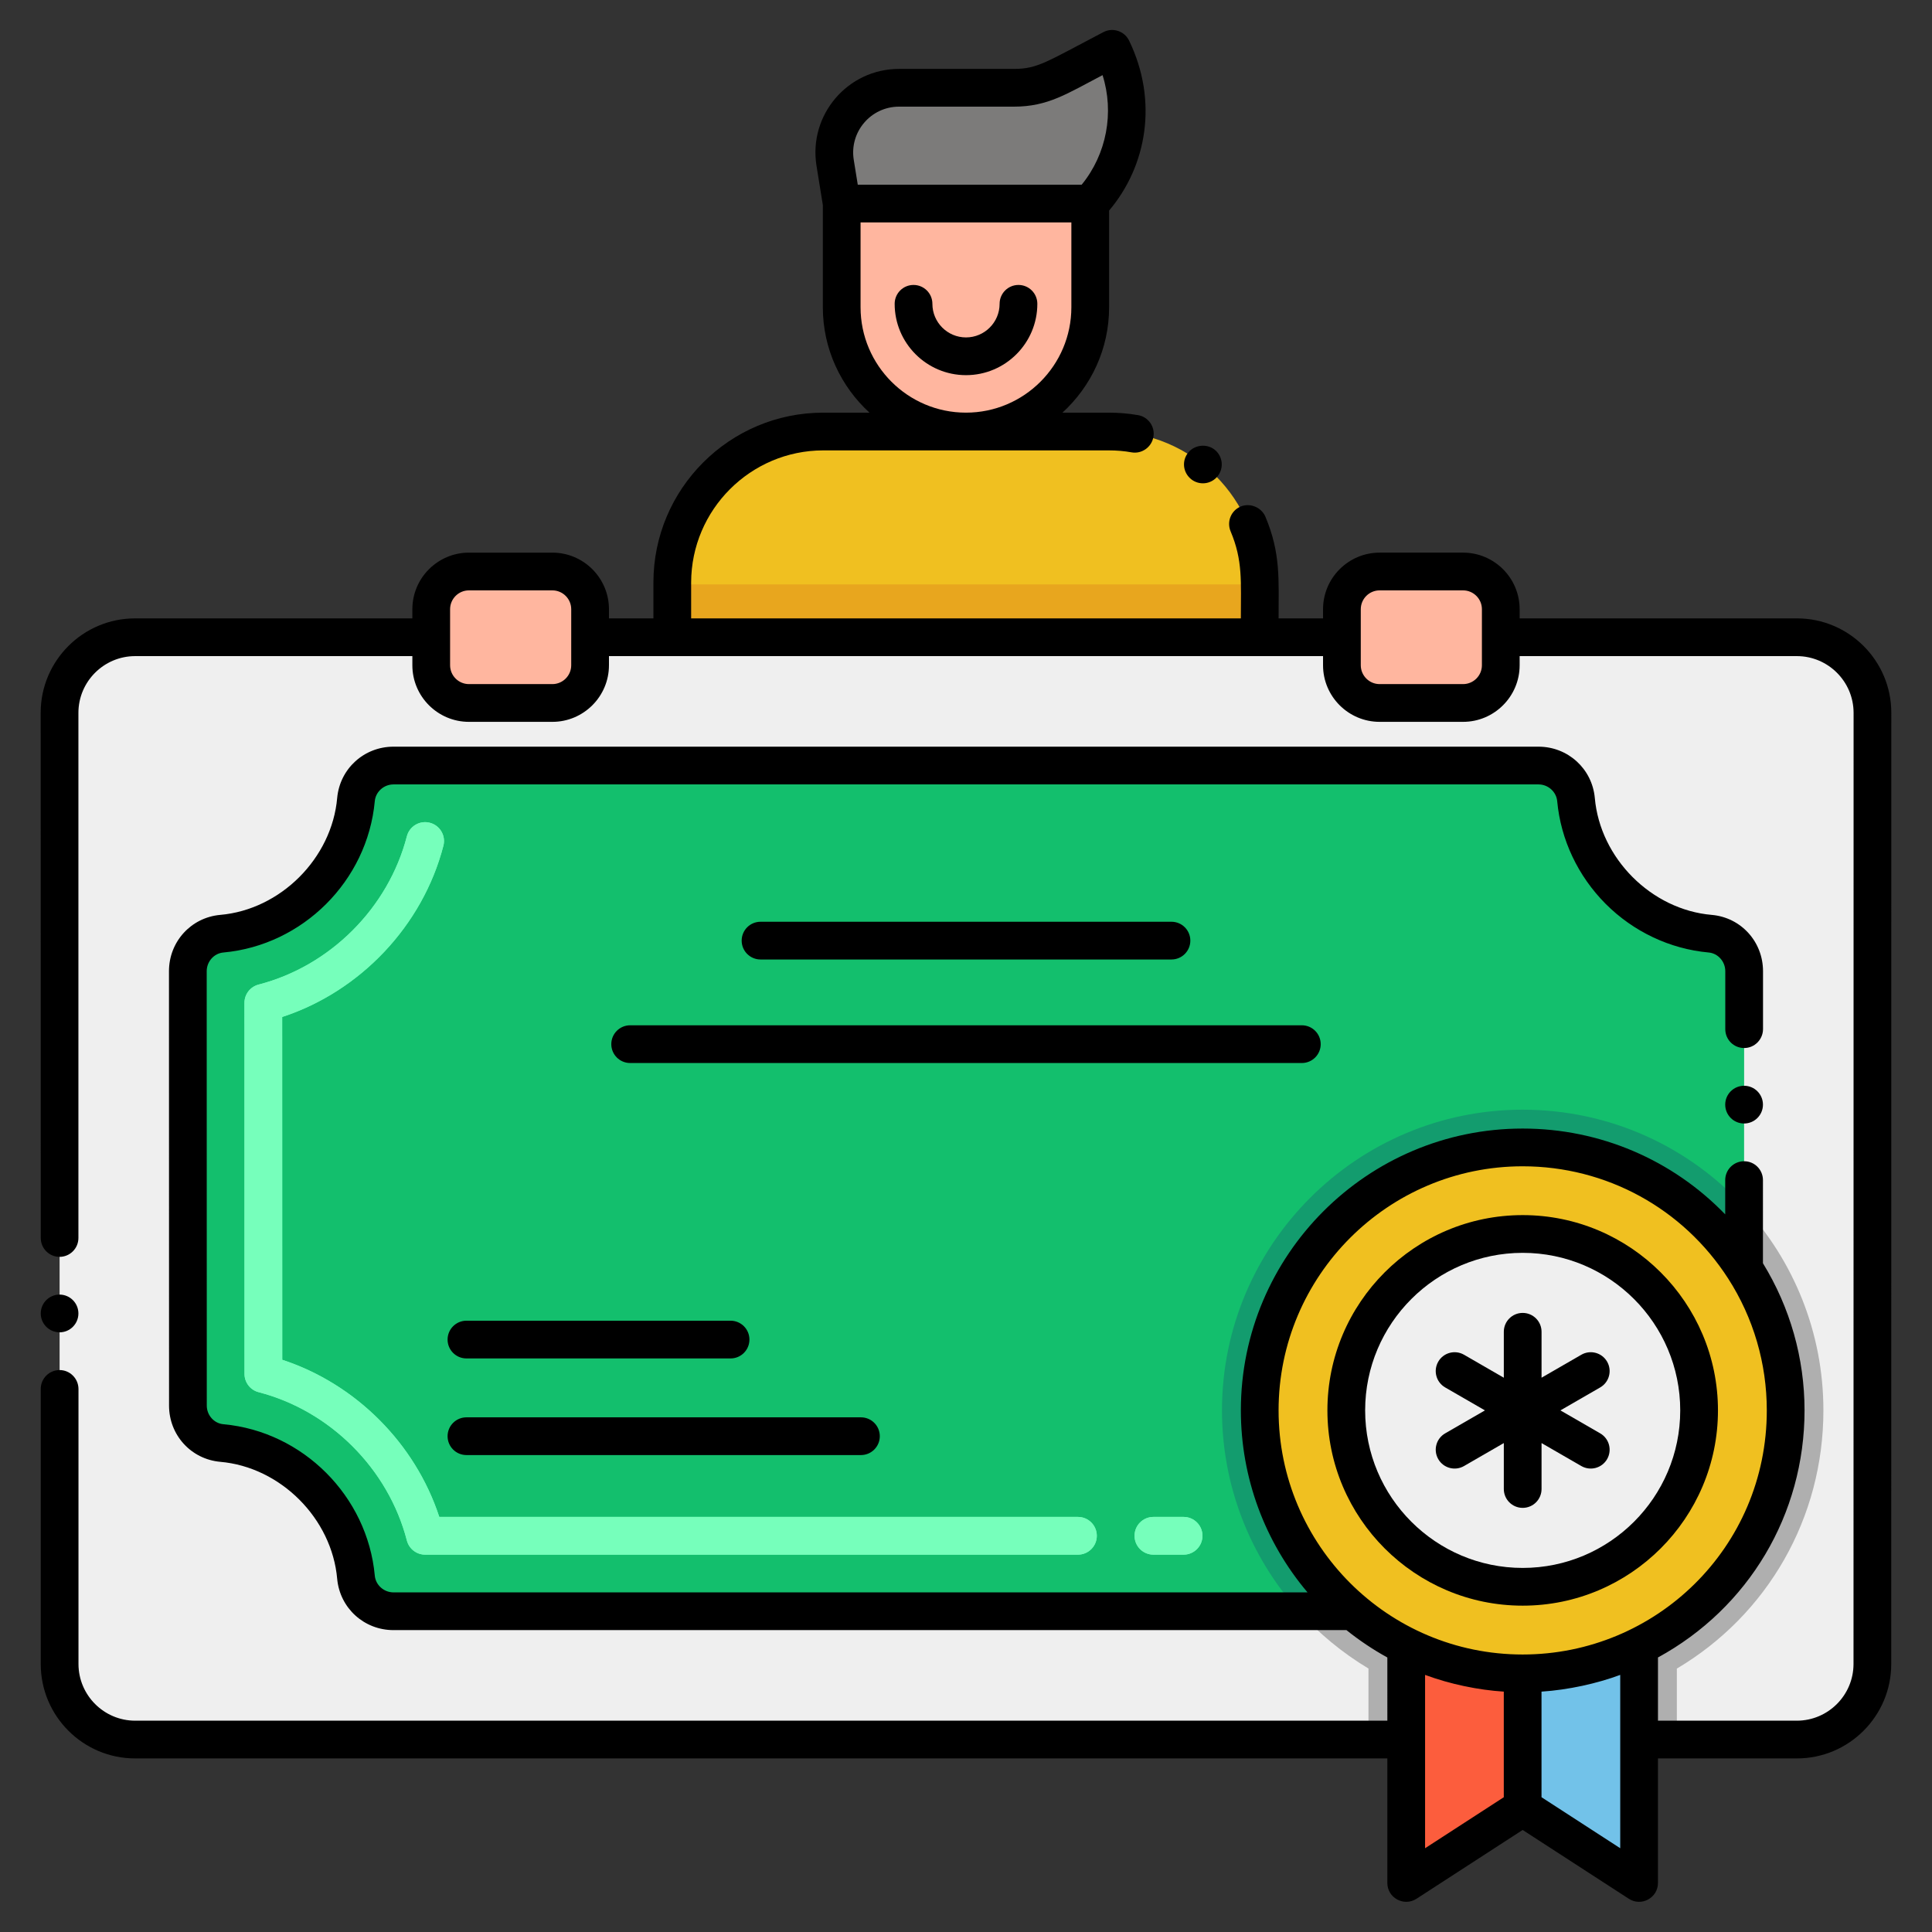 <?xml version="1.0" encoding="utf-8"?>
<!-- Generator: Adobe Illustrator 24.0.0, SVG Export Plug-In . SVG Version: 6.00 Build 0)  -->
<svg version="1.1" xmlns="http://www.w3.org/2000/svg" xmlns:xlink="http://www.w3.org/1999/xlink" x="0px" y="0px"
	 viewBox="0 0 256 256" enable-background="new 0 0 256 256" xml:space="preserve">
<rect x="0" y="0" width="256" height="256" fill="#333333" stroke="none"/>
<g id="Layer_2">
</g>
<g id="Layer_1">
	<g>
	</g>
	<g>
		<path fill="#FFB69F" d="M127.996,57.178L127.996,57.178c-9.094,0-16.466-7.372-16.466-16.466V26.97h32.933v13.742
			C144.462,49.805,137.09,57.178,127.996,57.178z"/>
		<path fill="#7C7B7A" d="M147.361,6.473l-7.104,3.708c-1.825,0.953-3.854,1.45-5.912,1.45h-15.217
			c-5.282,0-9.309,4.728-8.468,9.942l0.87,5.396h32.933v0c5.1-5.434,6.319-13.45,3.065-20.155L147.361,6.473z"/>
		<path fill="#F0C020" d="M166.92,77.177v7.263H89.08v-7.263c0-11.04,8.95-20,20-20h37.84
			C157.97,57.177,166.92,66.137,166.92,77.177z"/>
		<rect x="89.08" y="77.437" fill="#E8A61E" width="77.84" height="7.003"/>
		<path fill="#EFEFEF" d="M248.11,94.44L248.1,220.5c0,5.52-4.48,10-10,10h-20.91v-12.37c-4.65,2.31-9.89,3.6-15.43,3.6
			s-10.78-1.29-15.43-3.6v12.37H17.9c-5.52,0-10-4.48-10-10L7.89,94.44c0-5.52,4.48-10,10-10h39.25v3.71c0,2.76,2.24,5,5,5h11.05
			c2.76,0,5-2.24,5-5v-3.71h99.62v3.71c0,2.76,2.24,5,5,5h11.05c2.76,0,5-2.24,5-5v-3.71h39.25
			C243.63,84.44,248.11,88.92,248.11,94.44z"/>
		<path fill="#AFAFAF" d="M241.61,186.88c0,14.22-7.36,27.06-19.42,34.22v9.4h-5v-12.37c-4.65,2.31-9.89,3.6-15.43,3.6
			s-10.78-1.29-15.43-3.6v12.37h-5v-9.41c-3.48-2.09-6.57-4.65-9.21-7.59h7.16c-7.56-6.39-12.36-15.94-12.36-26.62
			c0-19.24,15.6-34.84,34.84-34.84c12.32,0,23.14,6.39,29.34,16.03v-8.15C237.64,167.03,241.61,176.52,241.61,186.88z"/>
		<path fill="#F0C020" d="M236.61,186.88c0,13.71-7.91,25.57-19.42,31.25c-4.65,2.31-9.89,3.6-15.43,3.6s-10.78-1.29-15.43-3.6
			c-2.54-1.26-4.9-2.82-7.05-4.63c-7.56-6.39-12.36-15.94-12.36-26.62c0-19.24,15.6-34.84,34.84-34.84
			c12.32,0,23.14,6.39,29.34,16.03C234.59,173.5,236.61,179.95,236.61,186.88z"/>
		<path fill="#13BF6D" d="M231.11,128.69l-0.01,31.22v8.16c-6.2-9.64-17.02-16.03-29.34-16.03c-19.24,0-34.84,15.6-34.84,34.84
			c0,10.68,4.8,20.23,12.36,26.62H52.14c-2.57,0-4.74-1.95-4.97-4.51c-0.84-9.25-8.44-16.94-17.77-17.78
			c-2.56-0.22-4.5-2.4-4.5-4.96l-0.01-57.56c0-2.57,1.95-4.75,4.51-4.97c9.32-0.83,16.93-8.51,17.77-17.77
			c0.23-2.56,2.4-4.51,4.97-4.51h151.72c2.57,0,4.74,1.95,4.97,4.51c0.84,9.25,8.43,16.94,17.77,17.77
			C229.16,123.94,231.11,126.12,231.11,128.69z"/>
		<path fill="#139C6E" d="M201.76,147.04c-21.97,0-39.84,17.87-39.84,39.84c0,10.01,3.73,19.43,10.2,26.62h7.16
			c-7.56-6.39-12.36-15.94-12.36-26.62c0-19.24,15.6-34.84,34.84-34.84c12.32,0,23.14,6.39,29.34,16.03v-8.15
			C223.85,152.02,213.42,147.04,201.76,147.04z"/>
		<path fill="#FFB69F" d="M78.19,80.73v7.42c0,2.76-2.24,5-5,5H62.14c-2.76,0-5-2.24-5-5v-7.42c0-2.76,2.24-5,5-5h11.05
			C75.95,75.73,78.19,77.97,78.19,80.73z"/>
		<path fill="#FFB69F" d="M198.86,80.73v7.42c0,2.76-2.24,5-5,5h-11.05c-2.76,0-5-2.24-5-5v-7.42c0-2.76,2.24-5,5-5h11.05
			C196.62,75.73,198.86,77.97,198.86,80.73z"/>
		<circle fill="#EFEFEF" cx="201.763" cy="186.883" r="23.375"/>
		<path fill="#FC5D3D" d="M201.76,221.73v17.77l-15.43,10v-31.37C190.98,220.44,196.22,221.73,201.76,221.73z"/>
		<path fill="#72C2E9" d="M217.19,218.13v31.37l-15.43-10v-17.77C207.3,221.73,212.54,220.44,217.19,218.13z"/>
		<g>
			<g>
				<path fill="#76FFBB" d="M156.833,206h-4c-1.381,0-2.5-1.119-2.5-2.5s1.119-2.5,2.5-2.5h4c1.381,0,2.5,1.119,2.5,2.5
					S158.214,206,156.833,206z M142.833,206H56.334c-1.14,0-2.135-0.771-2.42-1.874c-2.454-9.489-10.164-17.204-19.642-19.655
					c-1.104-0.285-1.874-1.28-1.874-2.42l-0.007-49.169c0-1.14,0.771-2.136,1.875-2.421c9.481-2.448,17.193-10.161,19.647-19.647
					c0.345-1.337,1.708-2.145,3.046-1.794c1.337,0.346,2.14,1.709,1.794,3.046c-2.738,10.588-11.015,19.306-21.362,22.688
					l0.007,45.425c9.727,3.183,17.623,11.084,20.808,20.821h84.627c1.381,0,2.5,1.119,2.5,2.5S144.214,206,142.833,206z"/>
			</g>
			<g>
				<g>
					<g>
						<path fill="#76FFBB" d="M156.833,206h-4c-1.381,0-2.5-1.119-2.5-2.5s1.119-2.5,2.5-2.5h4c1.381,0,2.5,1.119,2.5,2.5
							S158.214,206,156.833,206z M142.833,206H56.334c-1.14,0-2.135-0.771-2.42-1.874c-2.454-9.489-10.164-17.204-19.642-19.655
							c-1.104-0.285-1.874-1.28-1.874-2.42l-0.007-49.169c0-1.14,0.771-2.136,1.875-2.421c9.481-2.448,17.193-10.161,19.647-19.647
							c0.345-1.337,1.708-2.145,3.046-1.794c1.337,0.346,2.14,1.709,1.794,3.046c-2.738,10.588-11.015,19.306-21.362,22.688
							l0.007,45.425c9.727,3.183,17.623,11.084,20.808,20.821h84.627c1.381,0,2.5,1.119,2.5,2.5S144.214,206,142.833,206z"/>
					</g>
				</g>
			</g>
			<path d="M128,49.71c5.213,0,9.453-4.24,9.453-9.453c0-1.381-1.119-2.5-2.5-2.5s-2.5,1.119-2.5,2.5
				c0,2.455-1.998,4.453-4.453,4.453s-4.453-1.998-4.453-4.453c0-1.381-1.119-2.5-2.5-2.5s-2.5,1.119-2.5,2.5
				C118.547,45.47,122.787,49.71,128,49.71z"/>
			<path d="M160.95,59.59c-1.051-0.84-2.681-0.66-3.511,0.39c-0.862,1.068-0.708,2.622,0.391,3.511c0,0,0,0.01,0.01,0.01
				c1.049,0.833,2.616,0.704,3.5-0.4C162.214,62.018,162.014,60.43,160.95,59.59z"/>
			<path d="M155.226,127.137c1.381,0,2.5-1.119,2.5-2.5s-1.119-2.5-2.5-2.5h-54.451c-1.381,0-2.5,1.119-2.5,2.5s1.119,2.5,2.5,2.5
				H155.226z"/>
			<path d="M175,138.356c0-1.381-1.119-2.5-2.5-2.5h-89c-1.381,0-2.5,1.119-2.5,2.5s1.119,2.5,2.5,2.5h89
				C173.881,140.856,175,139.737,175,138.356z"/>
			<path d="M61.807,180h34.997c1.381,0,2.5-1.119,2.5-2.5s-1.119-2.5-2.5-2.5H61.807c-1.381,0-2.5,1.119-2.5,2.5
				S60.426,180,61.807,180z"/>
			<path d="M61.807,192.804h52.271c1.381,0,2.5-1.119,2.5-2.5s-1.119-2.5-2.5-2.5H61.807c-1.381,0-2.5,1.119-2.5,2.5
				S60.426,192.804,61.807,192.804z"/>
			<path d="M7.899,176.54c1.37,0,2.49-1.12,2.49-2.5s-1.12-2.5-2.5-2.5c-1.37,0-2.49,1.12-2.49,2.5S6.52,176.54,7.899,176.54z"/>
			<path d="M5.39,94.439l0.01,69.601c0,1.38,1.12,2.5,2.49,2.5c1.38,0,2.5-1.12,2.5-2.5V94.439c0.01-4.13,3.37-7.489,7.5-7.5h36.75
				v1.207v0.003c0,4.141,3.37,7.5,7.5,7.5h11.05c4.131,0,7.501-3.361,7.501-7.503v-1.207h94.619c0,0.515,0,0.693,0,1.21
				c0,4.141,3.37,7.5,7.5,7.5h11.05c4.132,0,7.501-3.362,7.501-7.503v-1.207h36.749c4.131,0.011,7.49,3.37,7.5,7.5L245.6,220.5
				c-0.01,4.13-3.37,7.49-7.5,7.5h-18.41v-8.377c12.012-6.557,19.421-18.951,19.421-32.743c0-6.915-1.915-13.631-5.511-19.492
				V156.37c0-1.365-1.093-2.5-2.5-2.5c-1.38,0-2.5,1.12-2.5,2.5v4.543c-6.967-7.216-16.572-11.374-26.84-11.374
				c-20.589,0-37.34,16.751-37.34,37.34c0,8.916,3.165,17.425,8.836,24.12H52.14c-1.28,0-2.37-0.98-2.479-2.23
				c-0.973-10.518-9.508-19.08-20.04-20.05c-1.25-0.1-2.221-1.189-2.221-2.47l-0.01-57.561c0-1.29,0.98-2.38,2.23-2.479
				c10.49-0.966,19.062-9.466,20.04-20.04c0.109-1.25,1.199-2.23,2.479-2.23h151.72c1.28,0,2.37,0.98,2.48,2.24
				c0.47,5.08,2.75,9.9,6.41,13.58c3.68,3.69,8.52,5.98,13.64,6.45c1.24,0.1,2.22,1.189,2.22,2.479v7.681c0,1.386,1.114,2.5,2.5,2.5
				c1.37,0,2.49-1.12,2.5-2.5v-7.681c0-3.909-2.92-7.12-6.79-7.46c-7.989-0.68-14.8-7.489-15.5-15.51
				c-0.359-3.86-3.569-6.78-7.46-6.78H52.14c-3.89,0-7.1,2.91-7.46,6.78c-0.7,8.01-7.51,14.82-15.51,15.51
				c-3.86,0.351-6.78,3.551-6.78,7.46l0.01,57.561c0,3.899,2.91,7.1,6.78,7.45c7.99,0.689,14.8,7.5,15.5,15.52
				c0.36,3.86,3.561,6.78,7.46,6.78h126.272c1.708,1.368,3.521,2.583,5.419,3.627V228H17.899c-4.13-0.01-7.489-3.37-7.5-7.5v-36.46
				c-0.01-1.38-1.13-2.5-2.5-2.5c-1.38,0-2.5,1.12-2.5,2.5v36.46c0,6.89,5.61,12.5,12.5,12.5H183.83v16.5
				c0,1.987,2.209,3.169,3.859,2.098l14.07-9.119l14.07,9.119c1.648,1.07,3.859-0.109,3.859-2.098V233h18.41
				c6.891,0,12.5-5.61,12.5-12.5l0.01-126.061c0-6.89-5.609-12.5-12.5-12.5H201.36v-1.213c0-4.136-3.364-7.5-7.5-7.5H182.81
				c-4.136,0-7.5,3.364-7.5,7.5v1.213h-5.89c0-5.156,0.297-8.61-1.75-13.479c-0.53-1.24-2.03-1.86-3.28-1.34
				c-1.299,0.554-1.854,2.031-1.33,3.279c1.632,3.881,1.36,6.596,1.36,11.54H91.58v-4.76c0.02-9.64,7.87-17.49,17.5-17.5h37.84
				c1.02,0,2.03,0.08,3.02,0.26c1.36,0.24,2.66-0.699,2.891-2.04c0.248-1.363-0.692-2.666-2.03-2.89c-1.26-0.22-2.57-0.33-3.88-0.33
				h-6.14c3.788-3.47,6.182-8.439,6.182-13.969v-12.81c4.989-5.895,6.529-14.505,2.649-22.517c-0.611-1.26-2.146-1.782-3.406-1.127
				c-7.533,3.931-8.692,4.874-11.86,4.874h-15.218c-6.822,0-12.02,6.111-10.936,12.841l0.838,5.197v13.543
				c0,5.53,2.393,10.499,6.181,13.969h-6.13c-12.41,0-22.5,10.09-22.5,22.5v4.76h-5.89v-1.213c0-4.136-3.364-7.5-7.5-7.5H62.14
				c-4.136,0-7.5,3.364-7.5,7.5v1.213H17.89C11,81.939,5.39,87.55,5.39,94.439z M201.76,154.54c11.063,0,21.245,5.563,27.237,14.882
				c3.345,5.205,5.113,11.241,5.113,17.458c0,18.209-14.727,32.35-32.351,32.35c-17.853,0-32.34-14.493-32.34-32.35
				C169.42,169.048,183.928,154.54,201.76,154.54z M188.83,221.933c3.366,1.244,7.045,1.997,10.43,2.217v13.992l-10.43,6.759
				C188.83,236.839,188.83,230.371,188.83,221.933z M214.689,244.9l-10.43-6.759v-13.992c3.566-0.232,7.383-1.083,10.43-2.217
				C214.689,230.374,214.689,236.835,214.689,244.9z M180.31,80.727c0-1.379,1.121-2.5,2.5-2.5h11.051c1.379,0,2.5,1.121,2.5,2.5
				c0,7.941-0.001-0.418-0.001,7.423c0,1.376-1.12,2.497-2.499,2.497H182.81c-1.387,0-2.5-1.133-2.5-2.5
				C180.31,85.462,180.31,83.416,180.31,80.727z M119.127,14.131h15.218c4.522,0,7.025-1.711,11.749-4.176
				c1.569,4.948,0.546,10.463-2.764,14.515h-29.672l-0.531-3.294C112.533,17.48,115.387,14.131,119.127,14.131z M114.029,40.711
				V29.47h27.933v11.241c0,7.701-6.266,13.967-13.967,13.967S114.029,48.412,114.029,40.711z M59.64,80.727
				c0-1.379,1.121-2.5,2.5-2.5H73.19c1.379,0,2.5,1.121,2.5,2.5c0,5.326-0.001,1.377-0.001,7.423c0,1.378-1.122,2.497-2.499,2.497
				H62.14c-1.379,0-2.5-1.121-2.5-2.5C59.64,85.462,59.64,83.416,59.64,80.727z"/>
			<circle cx="231.1" cy="146.37" r="2.5"/>
			<path d="M201.764,212.758c14.268,0,25.875-11.607,25.875-25.875s-11.607-25.875-25.875-25.875s-25.875,11.607-25.875,25.875
				S187.496,212.758,201.764,212.758z M201.764,166.008c11.511,0,20.875,9.364,20.875,20.875s-9.364,20.875-20.875,20.875
				s-20.875-9.364-20.875-20.875S190.253,166.008,201.764,166.008z"/>
			<path d="M190.577,193.342c0.691,1.198,2.224,1.604,3.415,0.915l5.271-3.044v6.087c0,1.381,1.119,2.5,2.5,2.5s2.5-1.119,2.5-2.5
				v-6.086l5.271,3.043c1.191,0.688,2.723,0.283,3.415-0.915c0.69-1.195,0.28-2.725-0.915-3.415l-5.271-3.043l5.271-3.043
				c1.195-0.69,1.605-2.22,0.915-3.415c-0.691-1.196-2.222-1.605-3.415-0.915l-5.271,3.043v-6.086c0-1.381-1.119-2.5-2.5-2.5
				s-2.5,1.119-2.5,2.5v6.087l-5.271-3.044c-1.194-0.69-2.725-0.281-3.415,0.915c-0.69,1.195-0.28,2.725,0.915,3.415l5.271,3.043
				l-5.271,3.043C190.297,190.617,189.887,192.146,190.577,193.342z"/>
		</g>
	</g>
</g>
</svg>
